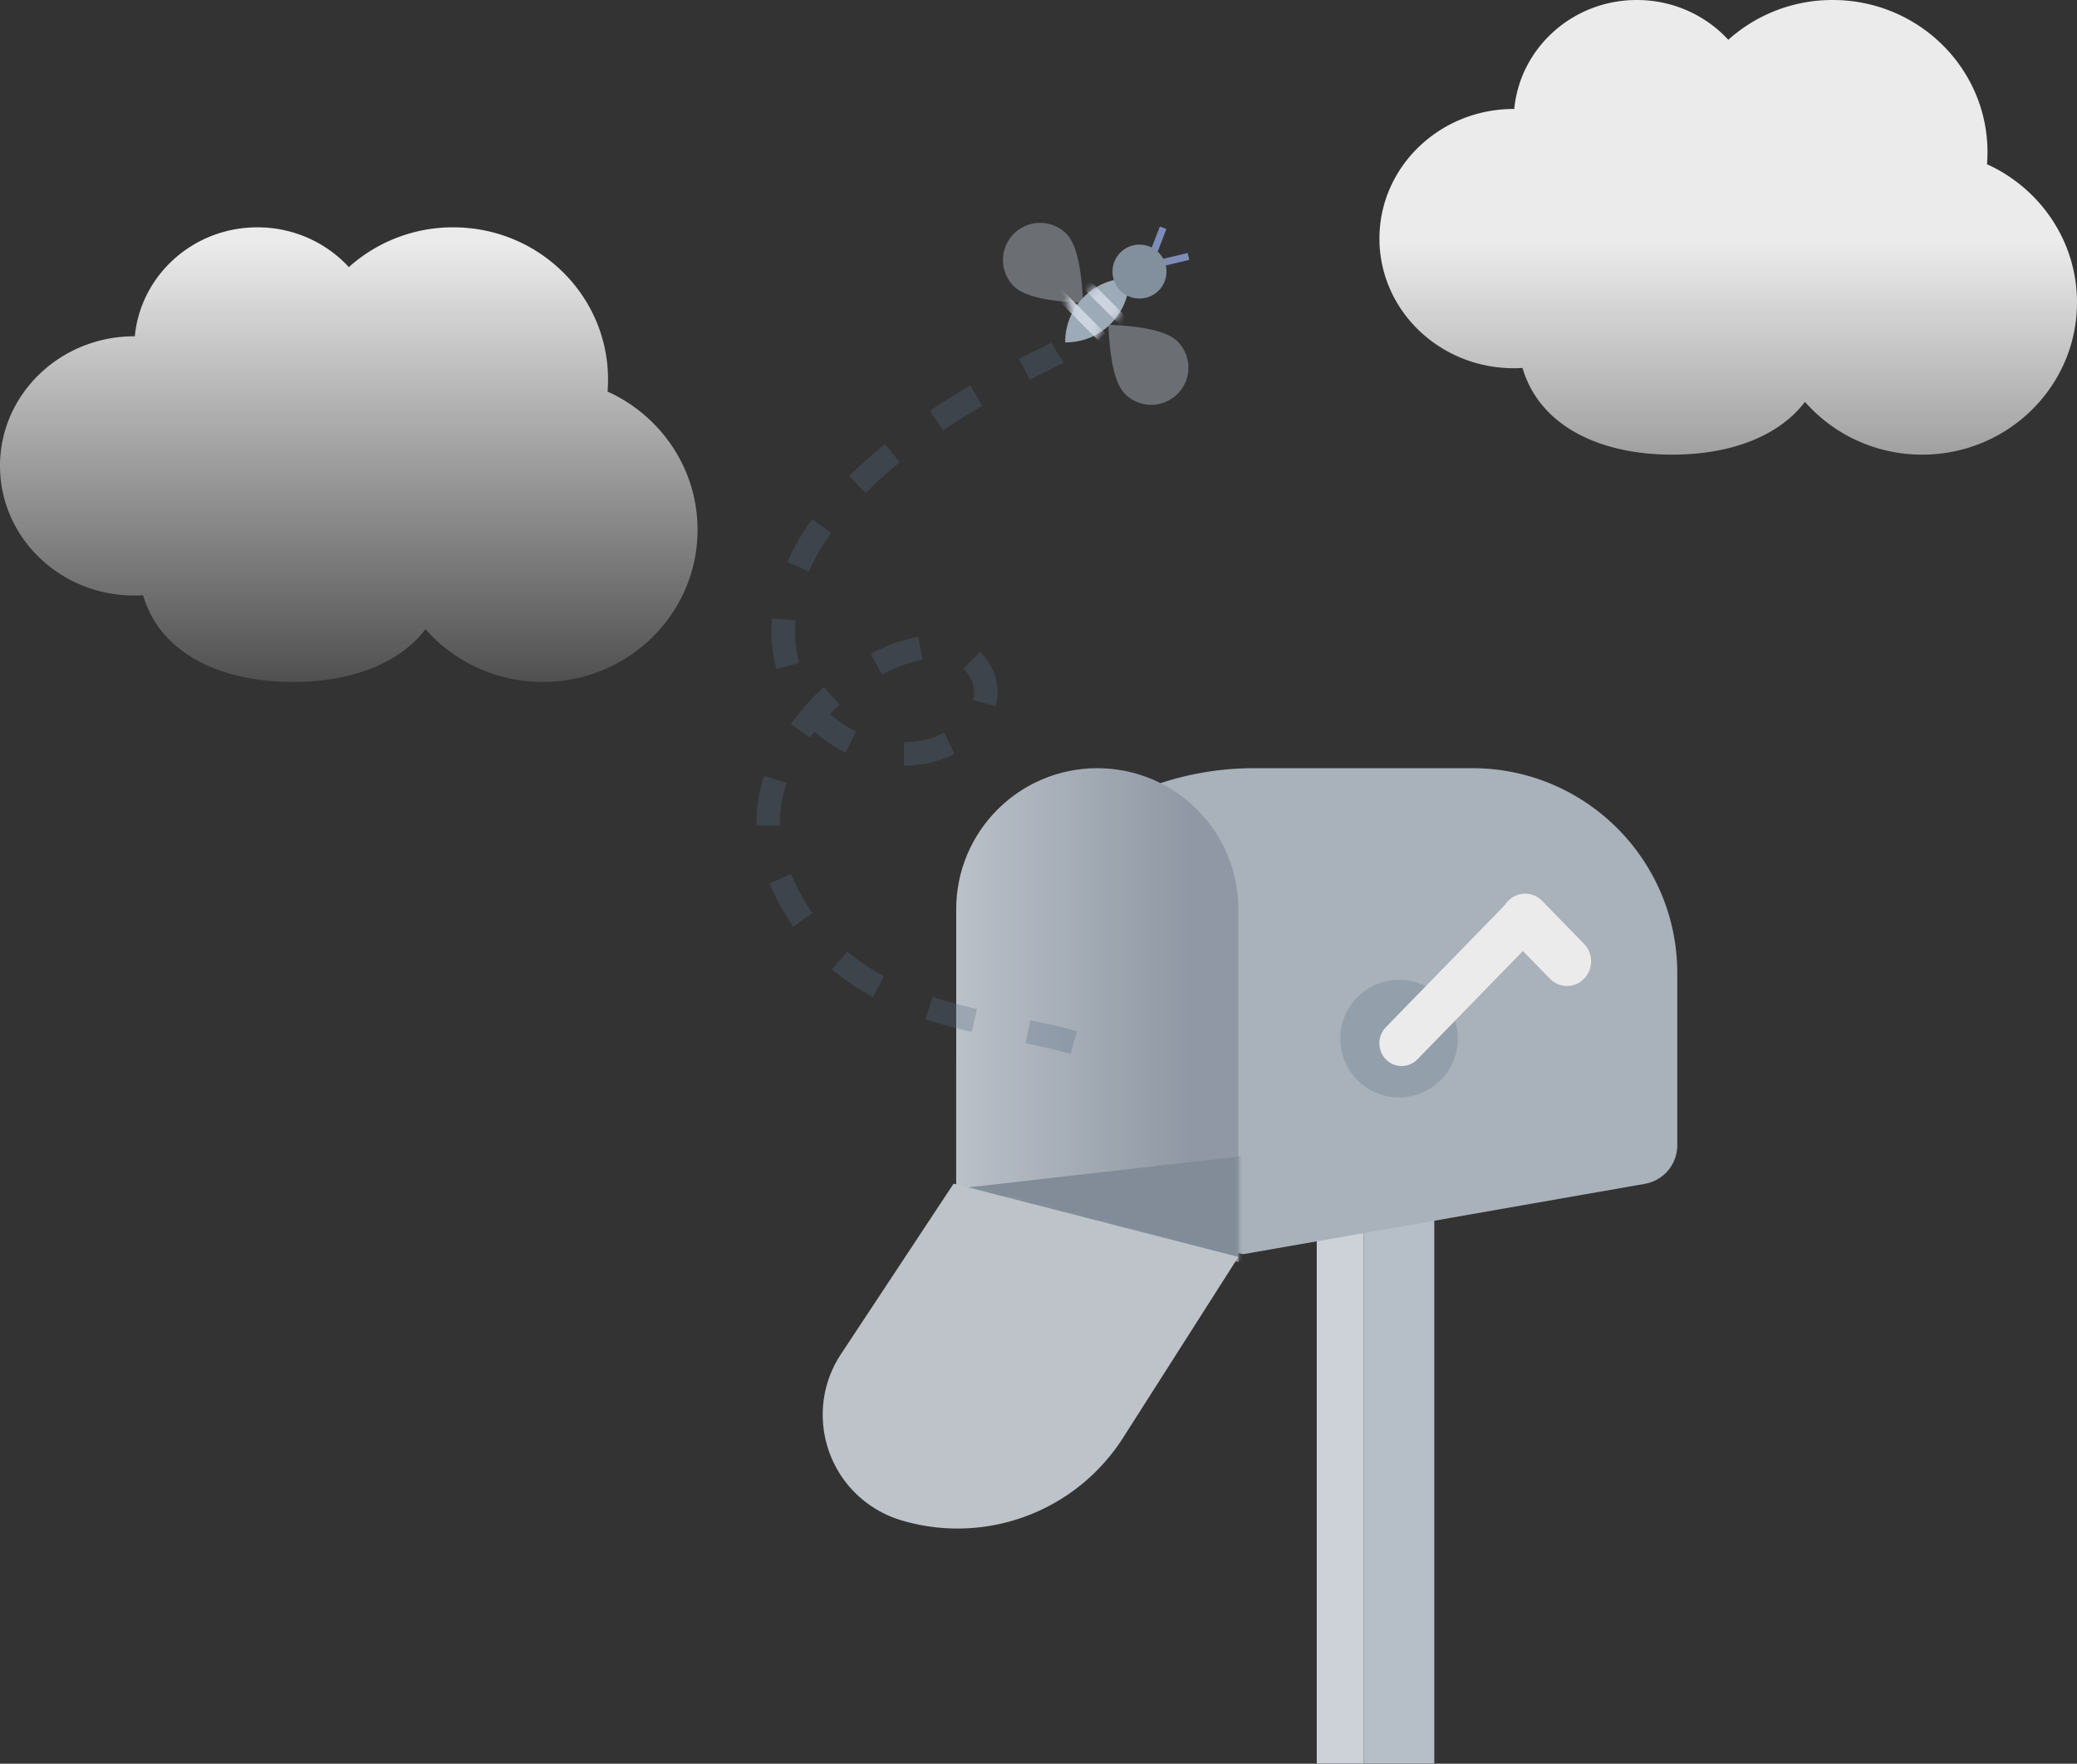<svg xmlns="http://www.w3.org/2000/svg" xmlns:xlink="http://www.w3.org/1999/xlink" width="265" height="225" viewBox="0 0 265 225">
    <rect x="0" y="0" width="265" height="225" fill="#333333" stroke="none"/>
    <defs>
        <linearGradient id="b" x1="0%" x2="82.941%" y1="50%" y2="50%">
            <stop offset="0%" stop-color="#C9D0D8"/>
            <stop offset="100%" stop-color="#99A3B0"/>
        </linearGradient>
        <path id="a" d="M18 0c9.941 0 18 8.059 18 18v45L0 53.863V18C0 8.059 8.059 0 18 0z"/>
        <path id="d" d="M8.1 0h.085v.072a8.1 8.1 0 0 1-8.1 8.1H0V8.1A8.1 8.1 0 0 1 8.1 0z"/>
        <linearGradient id="f" x1="50%" x2="50%" y1="35.673%" y2="100%">
            <stop offset="0%" stop-color="#FFF"/>
            <stop offset="100%" stop-color="#FFF" stop-opacity=".158"/>
        </linearGradient>
    </defs>
    <g fill="none" fill-rule="evenodd" opacity=".9">
        <path fill="#C4CDD7" d="M174 151h9v74h-9z"/>
        <path fill="#DEE3EB" d="M168 151h6v74h-6z"/>
        <path fill="#B6BFC9" d="M160 98h27.85c14.442 0 26.15 11.708 26.15 26.15v21.95a5 5 0 0 1-4.137 4.926L158.62 160 122 151.252V136c0-20.987 17.013-38 38-38z"/>
        <g transform="translate(122 98)">
            <mask id="c" fill="#fff">
                <use xlink:href="#a"/>
            </mask>
            <use fill="url(#b)" xlink:href="#a"/>
            <path fill="#8996A3" d="M-2.458 53.93l47.774-5.424 32.692 4.944-41.981 9.545z" mask="url(#c)"/>
        </g>
        <path fill="#CCD3D8" d="M121.67 151l-14.37 21.742c-4.279 6.473-2.5 15.19 3.974 19.467a14.05 14.05 0 0 0 3.72 1.74 25.047 25.047 0 0 0 28.297-10.53L158 160.348 121.67 151z"/>
        <path stroke="#5C738E" stroke-dasharray="6,7" stroke-width="3" d="M137 133c-11.084-3.245-30.55-2.955-37.86-21.92-6.7-17.382 18.015-34.111 24.93-26.787 4.9 5.19-1.38 12.674-10.096 11.833-9.809-.946-15.607-9.72-13.673-19.157 3.837-18.72 33.334-31.106 34.577-31.969" opacity=".3"/>
        <circle cx="178.5" cy="132.5" r="7.5" fill="#9DACB9"/>
        <path fill="#FFF" d="M194.307 121.32l-13.47 13.828a2.797 2.797 0 0 1-4.007 0 2.948 2.948 0 0 1 0-4.114l15.155-15.559c.121-.195.265-.38.432-.552a3.03 3.03 0 0 1 4.34 0l5.344 5.485a3.194 3.194 0 0 1 0 4.457 3.03 3.03 0 0 1-4.341 0l-3.453-3.545z"/>
        <g transform="translate(126 26)">
            <path fill="#CED8E5" d="M12.177 12.64c-.184-4.652-.892-7.594-2.124-8.825a4.735 4.735 0 0 0-6.695.005 4.735 4.735 0 0 0-.006 6.696c1.232 1.231 4.174 1.94 8.825 2.123zM15.42 15.432c.183 4.652.89 7.593 2.123 8.825a4.735 4.735 0 0 0 6.696-.006 4.735 4.735 0 0 0 .005-6.695c-1.232-1.232-4.173-1.94-8.825-2.124z" opacity=".4"/>
            <g transform="translate(9.908 9.506)">
                <mask id="e" fill="#fff">
                    <use xlink:href="#d"/>
                </mask>
                <use fill="#A8B7C5" xlink:href="#d"/>
                <path fill="#DDE5F2" d="M1.723.43h1.292v9.462H1.723z" mask="url(#e)" transform="rotate(-45 2.37 5.161)"/>
                <path fill="#DDE5F2" d="M1.152.122l.913-.914L8.756 5.9l-.914.914z" mask="url(#e)"/>
            </g>
            <path stroke="#8696C5" stroke-width=".9" d="M22.487 7.459l3.144-.748M21.195 6.169l1.21-3.112"/>
            <ellipse cx="19.385" cy="8.646" fill="#8B9AA8" rx="3.446" ry="3.441"/>
        </g>
        <path fill="url(#f)" d="M230.291 51.266c-3.456 4.54-9.745 6.734-16.93 6.734-9.179 0-16.895-3.58-19.111-11.06-.37.024-.741.035-1.116.035-9.463 0-17.134-7.404-17.134-16.537s7.671-16.537 17.134-16.537h.068C193.944 6.104 200.662 0 208.84 0c4.632 0 8.796 1.959 11.67 5.075A19.87 19.87 0 0 1 233.827 0c10.909 0 19.752 8.692 19.752 19.413 0 .518-.021 1.03-.062 1.538C260.296 24.026 265 30.767 265 38.587 265 49.308 256.157 58 245.249 58c-5.978 0-11.336-2.61-14.958-6.734zM54.291 80.266C50.835 84.806 44.546 87 37.361 87c-9.179 0-16.895-3.58-19.111-11.06-.37.024-.741.035-1.116.035C7.67 75.975 0 68.571 0 59.438s7.671-16.537 17.134-16.537h.068C17.944 35.104 24.662 29 32.84 29c4.632 0 8.796 1.959 11.67 5.075A19.87 19.87 0 0 1 57.827 29c10.909 0 19.752 8.692 19.752 19.413 0 .518-.021 1.03-.062 1.538C84.296 53.026 89 59.767 89 67.587 89 78.308 80.157 87 69.249 87c-5.978 0-11.336-2.61-14.958-6.734z"/>
    </g>
</svg>
